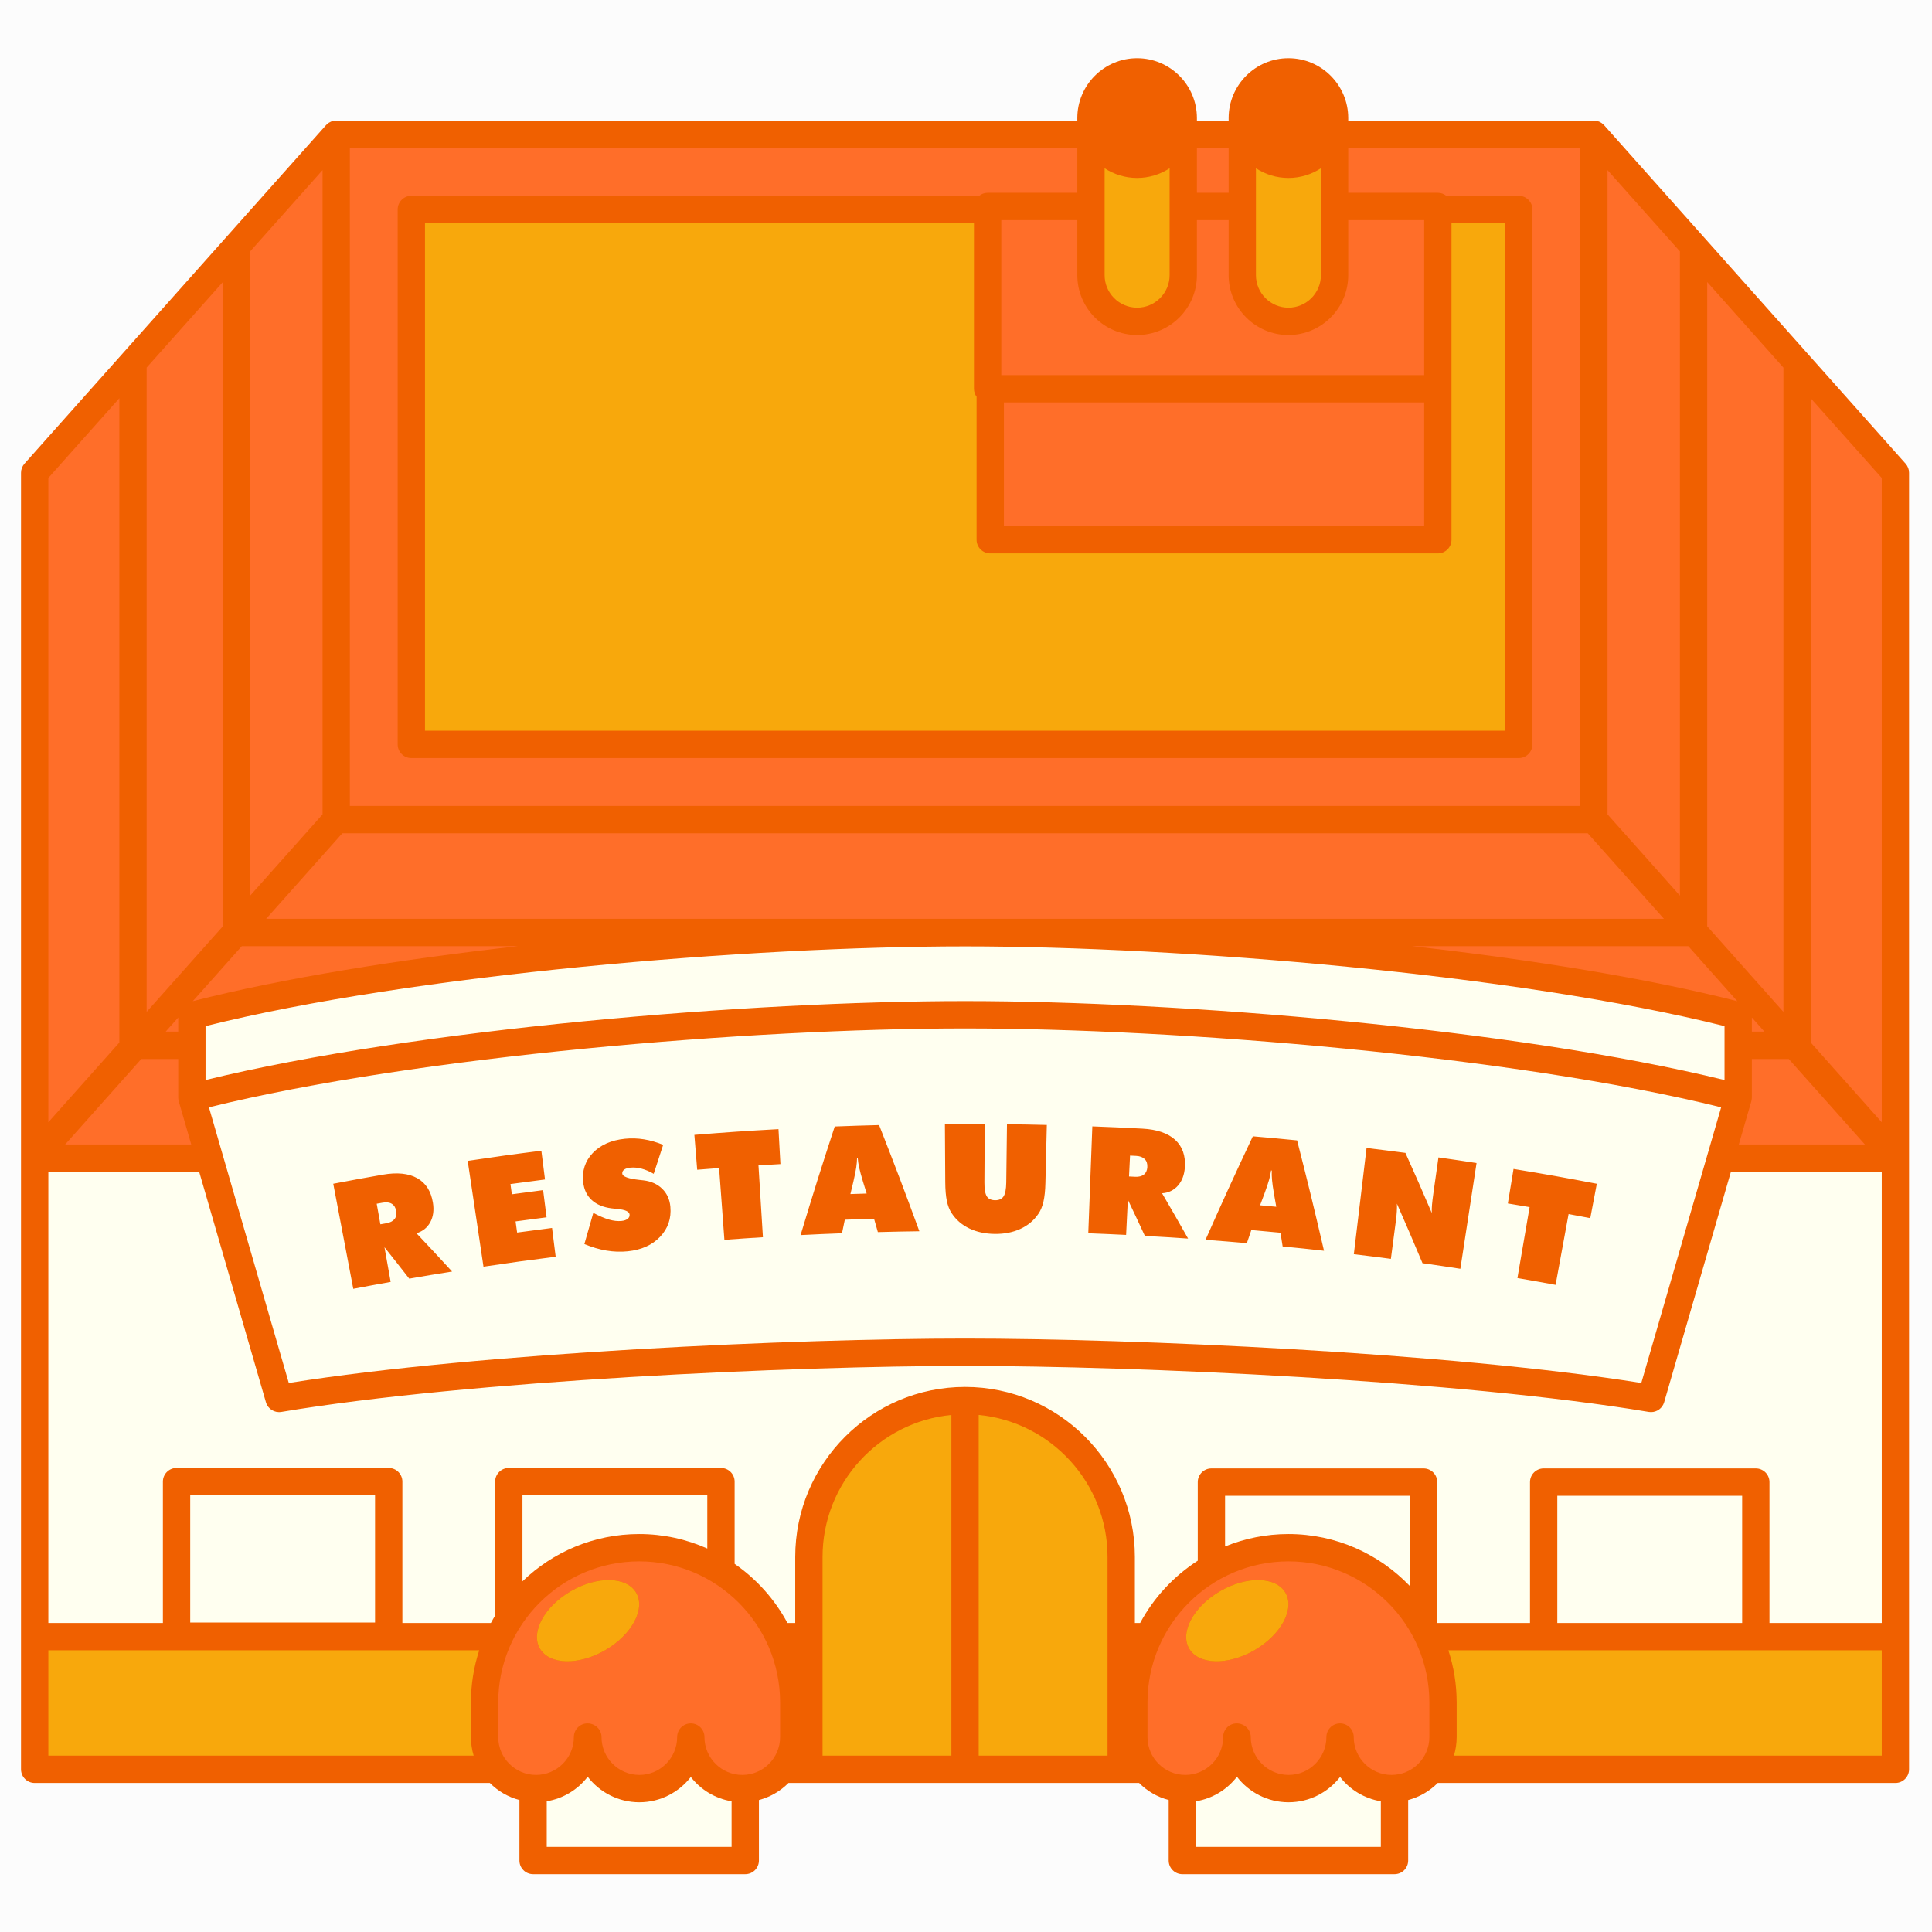 <svg xmlns="http://www.w3.org/2000/svg" xmlns:xlink="http://www.w3.org/1999/xlink" width="500" zoomAndPan="magnify" viewBox="0 0 375 375" height="500" preserveAspectRatio="xMidYMid meet" version="1.0"><defs><clipPath id="505471d8fc"><path d="M 4 11.297 L 370.703 11.297 L 370.703 363.797 L 4 363.797 Z M 4 11.297 " clip-rule="nonzero"/></clipPath></defs><rect x="-37.5" width="450" fill="#ffffff" y="-37.5" height="450" fill-opacity="1"/><rect x="-37.5" width="450" fill="#ffffff" y="-37.5" height="450" fill-opacity="1"/><rect x="-37.5" width="450" fill="#fcfcfc" y="-37.5" height="450" fill-opacity="1"/><g clip-path="url(#505471d8fc)"><path fill="#f06000" d="M 370.547 91.762 L 370.547 343.422 C 370.547 344.887 369.359 346.074 367.895 346.074 L 279.062 346.074 C 277.504 347.648 275.527 348.805 273.324 349.387 L 273.324 361.125 C 273.324 362.59 272.137 363.777 270.672 363.777 L 229.492 363.777 C 228.027 363.777 226.84 362.59 226.84 361.125 L 226.84 349.387 C 224.637 348.805 222.664 347.648 221.102 346.074 L 153.043 346.074 C 151.484 347.648 149.508 348.805 147.305 349.387 L 147.305 361.125 C 147.305 362.59 146.117 363.777 144.652 363.777 L 103.473 363.777 C 102.008 363.777 100.82 362.59 100.82 361.125 L 100.82 349.387 C 98.617 348.805 96.641 347.648 95.082 346.074 L 6.73 346.074 C 5.266 346.074 4.078 344.887 4.078 343.422 L 4.078 91.762 C 4.078 91.113 4.32 90.484 4.754 89.996 L 63.277 24.293 C 63.297 24.27 63.32 24.25 63.344 24.23 C 63.375 24.191 63.414 24.156 63.449 24.125 C 63.531 24.047 63.617 23.98 63.703 23.914 C 63.742 23.887 63.785 23.855 63.824 23.828 C 63.93 23.762 64.043 23.703 64.156 23.648 C 64.184 23.637 64.211 23.617 64.238 23.605 C 64.379 23.551 64.527 23.504 64.676 23.473 C 64.723 23.461 64.77 23.457 64.816 23.449 C 64.934 23.43 65.051 23.418 65.168 23.414 C 65.199 23.41 65.227 23.402 65.254 23.402 L 209.105 23.402 L 209.105 22.926 C 209.105 22.922 209.105 22.918 209.105 22.918 C 209.105 16.508 214.312 11.297 220.711 11.297 C 227.113 11.297 232.32 16.508 232.32 22.918 L 232.32 23.406 L 238.477 23.406 L 238.477 22.926 C 238.477 22.922 238.477 22.922 238.477 22.918 C 238.477 16.508 243.684 11.297 250.082 11.297 C 256.484 11.297 261.691 16.508 261.691 22.918 L 261.691 23.406 L 309.371 23.406 C 309.402 23.406 309.434 23.414 309.465 23.414 C 309.578 23.418 309.688 23.43 309.801 23.449 C 309.852 23.457 309.902 23.461 309.953 23.473 C 310.102 23.508 310.242 23.551 310.383 23.605 C 310.422 23.621 310.453 23.645 310.492 23.66 C 310.594 23.711 310.699 23.766 310.797 23.828 C 310.844 23.855 310.887 23.887 310.93 23.922 C 311.016 23.98 311.094 24.047 311.172 24.121 C 311.211 24.156 311.25 24.191 311.285 24.23 C 311.309 24.254 311.332 24.27 311.352 24.293 L 369.875 89.996 C 370.309 90.484 370.547 91.113 370.547 91.762 Z M 370.547 91.762 " fill-opacity="1" fill-rule="nonzero"/></g><path fill="#fffff0" d="M 101.41 290.238 L 137.285 290.238 L 137.285 300.566 C 133.238 298.762 128.77 297.754 124.062 297.754 C 115.27 297.754 107.285 301.254 101.41 306.934 Z M 237.785 300.168 C 241.582 298.617 245.734 297.754 250.082 297.754 C 259.344 297.754 267.715 301.641 273.664 307.863 L 273.664 290.328 L 237.785 290.328 Z M 36.922 314.926 L 72.797 314.926 L 72.797 290.238 L 36.922 290.238 Z M 302.273 290.328 L 302.273 315.016 L 338.152 315.016 L 338.152 290.328 Z M 334.73 209.629 L 334.73 199.168 C 294.48 189.113 229.148 183.691 187.312 183.691 C 145.48 183.691 80.145 189.109 39.895 199.168 L 39.895 209.629 C 80.66 199.672 145.602 194.309 187.312 194.309 C 229.023 194.309 293.965 199.672 334.73 209.629 Z M 76.059 233.664 C 75.609 233.383 75.023 233.305 74.301 233.434 C 73.828 233.52 73.594 233.559 73.117 233.645 C 73.402 235.242 73.547 236.039 73.832 237.637 C 74.301 237.555 74.535 237.512 75.008 237.43 C 75.723 237.301 76.246 237.035 76.574 236.629 C 76.902 236.219 77.012 235.699 76.902 235.066 C 76.789 234.414 76.508 233.945 76.059 233.664 Z M 246.902 229.031 C 246.844 228.379 246.828 227.77 246.852 227.203 C 246.797 227.195 246.773 227.195 246.719 227.188 C 246.641 227.754 246.512 228.348 246.336 228.977 C 246.16 229.605 245.863 230.5 245.438 231.656 C 245.094 232.57 244.922 233.031 244.578 233.945 C 245.836 234.055 246.465 234.113 247.723 234.234 C 247.555 233.273 247.469 232.789 247.297 231.828 C 247.09 230.613 246.957 229.68 246.902 229.031 Z M 166.758 226.602 C 166.621 225.965 166.531 225.359 166.484 224.793 C 166.43 224.797 166.402 224.797 166.352 224.797 C 166.34 225.367 166.289 225.973 166.191 226.621 C 166.098 227.266 165.91 228.191 165.633 229.391 C 165.402 230.34 165.289 230.816 165.062 231.766 C 166.324 231.723 166.957 231.703 168.219 231.664 C 167.93 230.73 167.785 230.266 167.496 229.332 C 167.141 228.148 166.895 227.238 166.758 226.602 Z M 220.535 224.359 C 220.055 224.336 219.816 224.324 219.34 224.301 C 219.258 225.922 219.219 226.73 219.141 228.352 C 219.613 228.375 219.852 228.387 220.328 228.41 C 221.051 228.449 221.617 228.305 222.027 227.98 C 222.438 227.656 222.66 227.176 222.695 226.535 C 222.73 225.871 222.562 225.355 222.188 224.98 C 221.812 224.605 221.262 224.398 220.535 224.359 Z M 318.574 268.438 C 281.262 262.496 219.801 259.816 187.312 259.816 C 154.824 259.816 93.367 262.496 56.055 268.438 L 40.555 214.93 C 80.855 204.98 145.707 199.617 187.312 199.617 C 228.918 199.617 293.77 204.98 334.074 214.93 Z M 87.75 246.805 C 85.012 243.816 83.629 242.332 80.836 239.371 C 82.047 239.004 82.938 238.293 83.516 237.23 C 84.09 236.168 84.266 234.91 84.031 233.453 C 83.672 231.223 82.664 229.633 80.996 228.691 C 79.332 227.75 77.094 227.516 74.301 228.004 C 70.449 228.68 68.527 229.031 64.684 229.766 C 66.238 237.926 67.012 242.004 68.57 250.16 C 71.473 249.609 72.922 249.34 75.828 248.82 C 75.344 246.121 75.105 244.773 74.625 242.078 C 76.562 244.516 77.523 245.734 79.434 248.188 C 82.758 247.609 84.422 247.336 87.75 246.805 Z M 107.855 243.93 C 107.574 241.695 107.434 240.578 107.152 238.344 C 104.438 238.688 103.082 238.867 100.371 239.238 C 100.25 238.375 100.191 237.941 100.074 237.074 C 102.477 236.746 103.68 236.586 106.09 236.277 C 105.82 234.168 105.684 233.113 105.418 231.004 C 102.988 231.312 101.777 231.473 99.352 231.809 C 99.242 231.016 99.188 230.617 99.078 229.824 C 101.762 229.457 103.102 229.281 105.785 228.938 C 105.504 226.707 105.363 225.59 105.078 223.355 C 99.355 224.078 96.496 224.477 90.781 225.328 C 92.008 233.543 92.617 237.648 93.844 245.863 C 99.441 245.027 102.246 244.641 107.855 243.93 Z M 130.117 234.223 C 129.992 232.82 129.469 231.66 128.543 230.75 C 127.613 229.836 126.402 229.289 124.914 229.109 C 124.727 229.09 124.461 229.059 124.117 229.02 C 121.957 228.785 120.848 228.383 120.785 227.801 C 120.754 227.488 120.875 227.234 121.148 227.027 C 121.418 226.824 121.824 226.695 122.355 226.641 C 123.055 226.57 123.789 226.641 124.555 226.844 C 125.324 227.051 126.102 227.383 126.883 227.84 C 127.609 225.59 127.977 224.465 128.719 222.215 C 127.453 221.695 126.207 221.336 124.988 221.141 C 123.766 220.945 122.535 220.906 121.305 221.031 C 118.625 221.305 116.535 222.238 115.043 223.809 C 113.555 225.383 112.945 227.285 113.199 229.5 C 113.363 230.93 113.922 232.074 114.863 232.938 C 115.809 233.801 117.082 234.332 118.695 234.539 C 118.969 234.566 119.348 234.605 119.84 234.66 C 121.355 234.805 122.141 235.164 122.199 235.738 C 122.234 236.07 122.109 236.344 121.836 236.566 C 121.559 236.793 121.164 236.93 120.648 236.984 C 119.914 237.059 119.105 236.973 118.227 236.723 C 117.344 236.473 116.324 236.035 115.16 235.414 C 114.457 237.836 114.109 239.047 113.426 241.469 C 114.879 242.078 116.305 242.5 117.707 242.734 C 119.113 242.969 120.492 243.016 121.852 242.875 C 124.508 242.598 126.59 241.668 128.121 240.059 C 129.652 238.453 130.324 236.512 130.117 234.223 Z M 147.219 226.199 C 148.922 226.094 149.773 226.043 151.48 225.949 C 151.328 223.234 151.254 221.879 151.105 219.164 C 144.57 219.527 141.305 219.75 134.777 220.277 C 134.996 222.984 135.105 224.34 135.324 227.047 C 137.023 226.91 137.875 226.844 139.578 226.719 C 139.988 232.293 140.195 235.078 140.605 240.652 C 143.594 240.43 145.094 240.328 148.082 240.141 C 147.738 234.562 147.566 231.777 147.219 226.199 Z M 178.449 238.984 C 175.422 230.723 173.855 226.602 170.633 218.375 C 167.188 218.465 165.465 218.52 162.02 218.652 C 159.27 227.07 157.945 231.285 155.391 239.73 C 158.605 239.566 160.215 239.496 163.43 239.375 C 163.648 238.324 163.758 237.797 163.977 236.742 C 166.246 236.66 167.379 236.625 169.652 236.559 C 169.949 237.598 170.098 238.113 170.391 239.148 C 173.613 239.062 175.227 239.031 178.449 238.984 Z M 203.188 218.355 C 200.094 218.281 198.547 218.25 195.453 218.211 C 195.395 222.738 195.367 225.004 195.312 229.527 C 195.293 230.812 195.121 231.711 194.789 232.219 C 194.457 232.723 193.91 232.973 193.152 232.965 C 192.387 232.957 191.848 232.707 191.535 232.207 C 191.223 231.711 191.066 230.805 191.074 229.488 C 191.102 224.965 191.113 222.699 191.141 218.172 C 188.047 218.156 186.5 218.156 183.406 218.176 C 183.434 222.68 183.445 224.93 183.473 229.434 C 183.48 230.938 183.586 232.16 183.781 233.105 C 183.98 234.047 184.289 234.836 184.711 235.469 C 185.559 236.762 186.699 237.75 188.145 238.441 C 189.586 239.133 191.234 239.484 193.094 239.504 C 194.945 239.52 196.594 239.199 198.047 238.531 C 199.504 237.867 200.668 236.898 201.535 235.621 C 201.98 234.988 202.312 234.199 202.531 233.246 C 202.75 232.297 202.879 231.086 202.914 229.609 C 203.023 225.109 203.078 222.859 203.188 218.355 Z M 230.609 240.406 C 228.617 236.883 227.605 235.125 225.555 231.613 C 226.812 231.527 227.84 231.031 228.637 230.129 C 229.434 229.223 229.883 228.035 229.98 226.562 C 230.129 224.309 229.504 222.531 228.098 221.238 C 226.688 219.949 224.566 219.219 221.746 219.07 C 217.855 218.863 215.91 218.777 212.02 218.629 C 211.703 226.93 211.547 231.078 211.234 239.375 C 214.172 239.488 215.641 239.551 218.578 239.695 C 218.711 236.961 218.781 235.594 218.914 232.855 C 220.254 235.664 220.914 237.07 222.219 239.887 C 225.578 240.074 227.254 240.176 230.609 240.406 Z M 256.988 242.77 C 254.996 234.195 253.953 229.91 251.766 221.348 C 248.332 221.008 246.613 220.848 243.176 220.555 C 239.406 228.566 237.57 232.586 233.988 240.648 C 237.203 240.887 238.809 241.016 242.016 241.293 C 242.363 240.273 242.535 239.766 242.883 238.75 C 245.148 238.949 246.277 239.051 248.543 239.273 C 248.711 240.336 248.793 240.867 248.961 241.934 C 252.172 242.246 253.777 242.414 256.988 242.77 Z M 286.598 225.746 C 283.641 225.293 282.164 225.074 279.203 224.652 C 278.812 227.41 278.617 228.789 278.227 231.547 C 278.094 232.484 278.004 233.242 277.953 233.828 C 277.906 234.414 277.891 234.949 277.91 235.441 C 275.906 230.766 274.883 228.434 272.789 223.773 C 269.773 223.375 268.266 223.188 265.246 222.824 C 264.258 231.07 263.766 235.191 262.777 243.438 C 265.656 243.785 267.094 243.965 269.969 244.344 C 270.359 241.375 270.555 239.891 270.945 236.922 C 271.031 236.262 271.09 235.668 271.121 235.133 C 271.152 234.598 271.16 234.098 271.141 233.629 C 273.172 238.242 274.164 240.555 276.105 245.184 C 279.047 245.602 280.516 245.816 283.453 246.27 C 284.711 238.059 285.34 233.953 286.598 225.746 Z M 309.941 229.766 C 303.484 228.535 300.254 227.957 293.777 226.891 C 293.336 229.57 293.113 230.91 292.672 233.59 C 294.363 233.871 295.207 234.012 296.895 234.301 C 295.949 239.809 295.477 242.562 294.531 248.07 C 297.496 248.582 298.977 248.844 301.938 249.391 C 302.945 243.895 303.449 241.145 304.461 235.648 C 306.145 235.961 306.988 236.117 308.672 236.438 C 309.18 233.77 309.434 232.438 309.941 229.766 Z M 309.941 229.766 " fill-opacity="1" fill-rule="nonzero"/><path fill="#fffff0" d="M 365.246 227.445 L 365.246 315.02 L 343.453 315.02 L 343.453 287.672 C 343.453 286.207 342.266 285.02 340.801 285.02 L 299.621 285.02 C 298.156 285.02 296.973 286.207 296.973 287.672 L 296.973 315.02 L 278.965 315.02 L 278.965 287.672 C 278.965 286.207 277.777 285.02 276.316 285.02 L 235.133 285.02 C 233.672 285.02 232.484 286.207 232.484 287.672 L 232.484 302.93 C 227.809 305.938 223.941 310.098 221.301 315.02 L 220.277 315.02 L 220.277 302.203 C 220.277 284.004 205.488 269.203 187.312 269.203 C 169.141 269.203 154.352 284.004 154.352 302.203 L 154.352 315.02 L 152.844 315.02 C 150.379 310.426 146.848 306.496 142.59 303.543 L 142.59 287.582 C 142.59 286.117 141.402 284.93 139.938 284.93 L 98.758 284.93 C 97.293 284.93 96.105 286.117 96.105 287.582 L 96.105 313.566 C 95.82 314.043 95.543 314.527 95.281 315.02 L 78.102 315.02 L 78.102 287.582 C 78.102 286.117 76.914 284.93 75.449 284.93 L 34.27 284.93 C 32.805 284.93 31.617 286.117 31.617 287.582 L 31.617 315.02 L 9.383 315.02 L 9.383 227.445 L 38.66 227.445 L 51.617 272.176 C 51.992 273.469 53.273 274.273 54.602 274.055 C 91.336 267.898 154.32 265.129 187.312 265.129 C 220.309 265.129 283.293 267.898 320.027 274.055 C 320.176 274.078 320.32 274.09 320.465 274.09 C 321.629 274.09 322.68 273.324 323.012 272.176 L 335.969 227.449 L 365.246 227.449 Z M 134.086 344.91 C 131.77 347.895 128.152 349.82 124.094 349.82 C 120.016 349.82 116.383 347.879 114.07 344.867 C 112.16 347.355 109.34 349.094 106.121 349.629 L 106.121 358.469 L 142 358.469 L 142 349.629 C 138.801 349.098 135.996 347.375 134.086 344.91 Z M 260.105 344.91 C 257.793 347.895 254.172 349.82 250.113 349.82 C 246.035 349.82 242.402 347.879 240.09 344.867 C 238.18 347.355 235.363 349.094 232.145 349.629 L 232.145 358.469 L 268.02 358.469 L 268.02 349.629 C 264.82 349.098 262.016 347.375 260.105 344.91 Z M 260.105 344.91 " fill-opacity="1" fill-rule="nonzero"/><path fill="#ff6e29" d="M 238.477 37.422 L 232.32 37.422 L 232.32 28.711 L 238.477 28.711 Z M 306.723 28.711 L 261.691 28.711 L 261.691 37.422 L 279.086 37.422 C 279.707 37.422 280.273 37.645 280.727 38.004 L 294.789 38.004 C 296.254 38.004 297.438 39.191 297.438 40.66 L 297.438 144.484 C 297.438 145.953 296.254 147.141 294.789 147.141 L 79.836 147.141 C 78.375 147.141 77.188 145.953 77.188 144.484 L 77.188 40.66 C 77.188 39.195 78.375 38.004 79.836 38.004 L 190.055 38.004 C 190.504 37.645 191.07 37.422 191.695 37.422 L 209.105 37.422 L 209.105 28.711 L 67.906 28.711 L 67.906 156.434 L 306.723 156.434 Z M 43.258 54.742 L 28.465 71.348 L 28.465 196.402 L 43.258 179.793 Z M 23.164 77.301 L 9.383 92.773 L 9.383 217.828 L 23.164 202.355 Z M 62.602 33.023 L 48.562 48.789 L 48.562 173.84 L 62.605 158.074 L 62.605 33.023 Z M 326.066 48.789 L 312.023 33.023 L 312.023 158.074 L 326.066 173.84 Z M 346.16 71.352 L 331.367 54.742 L 331.367 179.793 L 346.16 196.402 Z M 351.465 77.305 L 351.465 202.355 L 365.246 217.828 L 365.246 92.773 Z M 322.965 178.336 L 308.184 161.742 L 66.441 161.742 L 51.664 178.336 Z M 34.613 213.301 C 34.605 213.258 34.605 213.215 34.602 213.172 C 34.602 213.125 34.594 213.078 34.594 213.031 L 34.594 205.547 L 27.426 205.547 L 12.648 222.137 L 37.121 222.137 L 34.699 213.77 C 34.652 213.617 34.629 213.461 34.613 213.301 Z M 46.934 183.645 L 37.422 194.324 C 54.941 189.852 77.336 186.27 100.57 183.645 Z M 34.594 197.5 L 32.156 200.234 L 34.594 200.234 Z M 342.473 200.234 L 340.035 197.5 L 340.035 200.234 Z M 340.035 205.547 L 340.035 213.031 C 340.035 213.078 340.027 213.125 340.023 213.172 C 340.023 213.215 340.02 213.258 340.016 213.305 C 340 213.461 339.973 213.617 339.93 213.77 L 337.504 222.141 L 361.98 222.141 L 347.199 205.547 Z M 274.059 183.645 C 297.289 186.27 319.684 189.852 337.207 194.324 L 327.691 183.645 Z M 276.434 102.105 L 276.434 78.113 L 194.859 78.113 L 194.859 102.105 Z M 209.105 42.73 L 194.348 42.73 L 194.348 72.805 L 276.434 72.805 L 276.434 42.73 L 261.691 42.73 L 261.691 53.406 C 261.691 59.812 256.484 65.027 250.082 65.027 C 243.684 65.027 238.477 59.812 238.477 53.406 L 238.477 42.73 L 232.32 42.73 L 232.32 53.406 C 232.32 59.812 227.113 65.027 220.711 65.027 C 214.312 65.027 209.105 59.812 209.105 53.406 Z M 151.418 330.449 L 151.418 337.164 C 151.418 341.215 148.125 344.512 144.078 344.512 C 140.027 344.512 136.734 341.215 136.734 337.164 C 136.734 335.695 135.551 334.508 134.086 334.508 C 132.621 334.508 131.434 335.695 131.434 337.164 C 131.434 341.215 128.141 344.512 124.094 344.512 C 120.047 344.512 116.754 341.215 116.754 337.164 C 116.754 335.695 115.504 334.508 114.039 334.508 C 112.574 334.508 111.387 335.695 111.387 337.164 C 111.387 341.215 108.094 344.512 104.047 344.512 C 100 344.512 96.707 341.215 96.707 337.164 L 96.707 330.449 C 96.707 315.348 108.98 303.062 124.062 303.062 C 139.148 303.062 151.418 315.348 151.418 330.449 Z M 123.492 309.168 C 121.66 305.996 115.992 305.844 110.828 308.828 C 105.664 311.816 102.961 316.805 104.789 319.977 C 106.617 323.148 112.285 323.301 117.449 320.312 C 122.617 317.328 125.32 312.336 123.492 309.168 Z M 277.438 330.449 L 277.438 337.164 C 277.438 341.215 274.145 344.512 270.098 344.512 C 266.051 344.512 262.758 341.215 262.758 337.164 C 262.758 335.695 261.57 334.508 260.105 334.508 C 258.641 334.508 257.453 335.695 257.453 337.164 C 257.453 341.215 254.16 344.512 250.113 344.512 C 246.066 344.512 242.773 341.215 242.773 337.164 C 242.773 335.695 241.523 334.508 240.059 334.508 C 238.594 334.508 237.41 335.695 237.41 337.164 C 237.41 341.215 234.117 344.512 230.066 344.512 C 226.02 344.512 222.727 341.215 222.727 337.164 L 222.727 330.449 C 222.727 315.348 235 303.062 250.082 303.062 C 265.164 303.062 277.438 315.348 277.438 330.449 Z M 249.512 309.168 C 247.68 305.996 242.012 305.844 236.848 308.828 C 231.684 311.816 228.98 316.805 230.809 319.977 C 232.637 323.148 238.305 323.301 243.469 320.312 C 248.637 317.328 251.34 312.336 249.512 309.168 Z M 249.512 309.168 " fill-opacity="1" fill-rule="nonzero"/><path fill="#f8a80c" d="M 365.246 320.324 L 365.246 340.766 L 282.211 340.766 C 282.551 339.621 282.738 338.414 282.738 337.164 L 282.738 330.449 C 282.738 326.918 282.168 323.516 281.129 320.324 Z M 93.016 320.324 L 9.383 320.324 L 9.383 340.766 L 91.934 340.766 C 91.594 339.621 91.406 338.414 91.406 337.164 L 91.406 330.449 C 91.406 326.918 91.973 323.516 93.016 320.324 Z M 292.137 43.312 L 281.734 43.312 L 281.734 104.762 C 281.734 106.227 280.547 107.414 279.086 107.414 L 192.207 107.414 C 190.742 107.414 189.555 106.227 189.555 104.762 L 189.555 77.016 C 189.238 76.574 189.043 76.043 189.043 75.457 L 189.043 43.312 L 82.488 43.312 L 82.488 141.832 L 292.137 141.832 Z M 220.715 59.719 C 224.191 59.719 227.02 56.887 227.02 53.406 L 227.02 32.66 C 225.199 33.844 223.039 34.539 220.711 34.539 C 218.387 34.539 216.227 33.844 214.406 32.66 L 214.406 53.406 C 214.406 56.887 217.234 59.719 220.715 59.719 Z M 250.082 59.719 C 253.559 59.719 256.387 56.887 256.387 53.406 L 256.387 32.66 C 254.57 33.844 252.406 34.539 250.082 34.539 C 247.758 34.539 245.594 33.844 243.777 32.66 L 243.777 53.406 C 243.777 56.887 246.605 59.719 250.082 59.719 Z M 159.656 302.203 L 159.656 340.766 L 184.664 340.766 L 184.664 274.641 C 170.652 275.98 159.656 287.828 159.656 302.203 Z M 189.965 274.641 L 189.965 340.766 L 214.973 340.766 L 214.973 302.203 C 214.973 287.828 203.977 275.98 189.965 274.641 Z M 110.828 308.828 C 105.664 311.816 102.961 316.805 104.789 319.977 C 106.617 323.148 112.285 323.301 117.449 320.312 C 122.617 317.328 125.32 312.336 123.492 309.168 C 121.66 305.996 115.992 305.844 110.828 308.828 Z M 236.848 308.828 C 231.684 311.816 228.98 316.805 230.809 319.977 C 232.637 323.148 238.305 323.301 243.473 320.312 C 248.637 317.328 251.34 312.336 249.512 309.168 C 247.684 305.996 242.012 305.844 236.848 308.828 Z M 236.848 308.828 " fill-opacity="1" fill-rule="nonzero"/></svg>